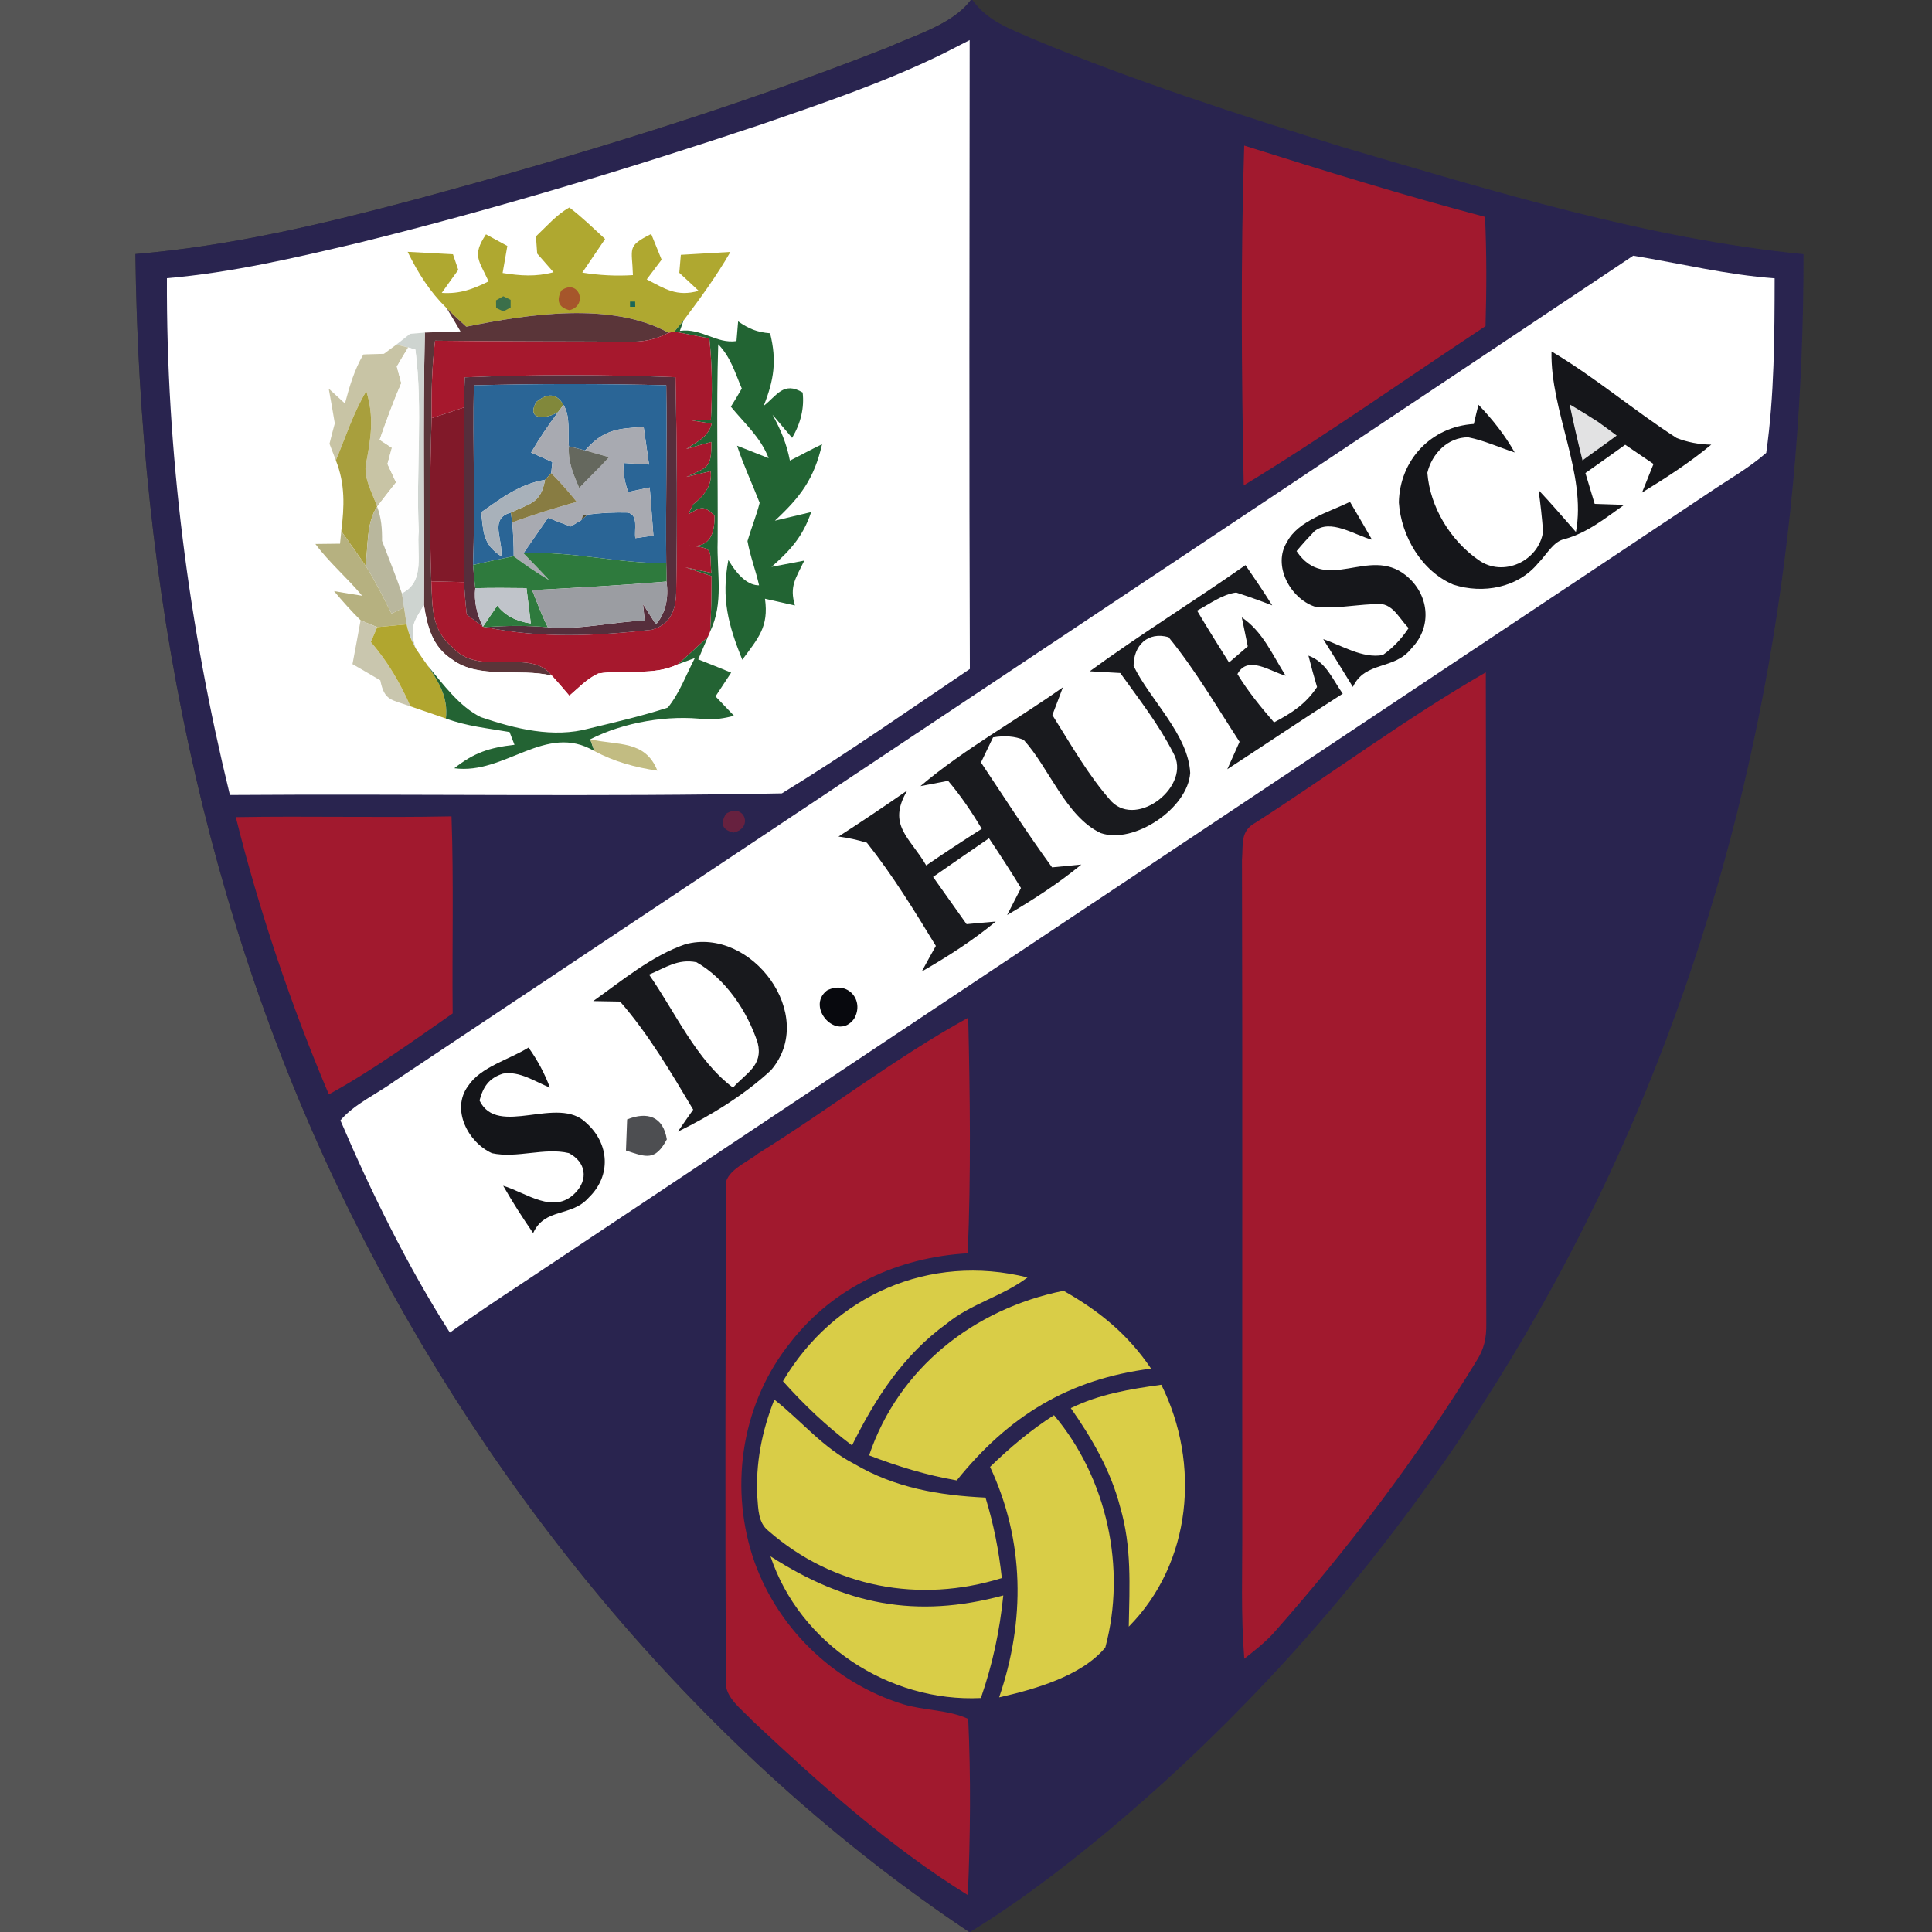 <?xml version="1.0" encoding="UTF-8" standalone="no"?>
<svg
   xmlns:dc="http://purl.org/dc/elements/1.1/"
   xmlns:cc="http://creativecommons.org/ns#"
   xmlns:rdf="http://www.w3.org/1999/02/22-rdf-syntax-ns#"
   xmlns:svg="http://www.w3.org/2000/svg"
   xmlns="http://www.w3.org/2000/svg"
   xmlns:sodipodi="http://sodipodi.sourceforge.net/DTD/sodipodi-0.dtd"
   xmlns:inkscape="http://www.inkscape.org/namespaces/inkscape"
   inkscape:version="1.0 (4035a4f, 2020-05-01)"
   sodipodi:docname="299.svg"
   id="svg13159"
   height="200.0pt"
   width="200.0pt"
   viewBox="0 0 200 200"
   version="1.1">
  <rect x="0" y="0" width="200" height="200" fill="#333333" stroke="none"/>
  <defs
     id="defs13163" />
  <sodipodi:namedview
     inkscape:current-layer="svg13159"
     inkscape:cy="133.33333"
     inkscape:cx="133.33333"
     inkscape:zoom="1.75125"
     showgrid="false"
     id="namedview13161"
     inkscape:window-height="480"
     inkscape:window-width="640"
     inkscape:pageshadow="2"
     inkscape:pageopacity="0"
     guidetolerance="10"
     gridtolerance="10"
     objecttolerance="10"
     borderopacity="1"
     bordercolor="#666666"
     pagecolor="#ffffff" />
  <path
     style="fill:#ffffff;fill-opacity:0.166"
     id="path13049"
     fill="#ffffff"
     d="M 0.00 0.00 L 100.50 0.00 C 98.61 2.54 94.71 3.63 91.91 4.91 C 76.02 11.16 59.60 16.16 43.13 20.61 C 33.48 23.18 24.00 25.45 14.02 26.30 C 14.44 60.72 20.93 94.58 36.28 125.56 C 50.85 155.01 72.92 181.69 100.33 200.00 L 0.00 200.00 L 0.00 0.00 Z" />
  <path
     id="path13051"
     fill="#29244f"
     d="M 100.50 0.00 L 100.67 0.00 C 102.29 2.24 104.60 2.99 107.01 4.06 C 117.39 8.38 128.16 11.84 138.88 15.19 C 154.45 19.75 170.51 24.71 186.70 26.31 C 186.74 54.82 182.05 83.30 171.61 109.88 C 159.50 140.82 139.65 168.86 114.04 190.09 C 109.71 193.65 105.21 197.08 100.42 200.00 L 100.33 200.00 C 72.92 181.69 50.85 155.01 36.28 125.56 C 20.93 94.58 14.44 60.72 14.02 26.30 C 24.00 25.45 33.48 23.18 43.13 20.61 C 59.60 16.16 76.02 11.16 91.91 4.91 C 94.71 3.63 98.61 2.54 100.50 0.00 Z" />
  <path
     style="fill:#ffffff;fill-opacity:0.012"
     id="path13053"
     fill="#ffffff"
     d="M 100.67 0.00 L 200.00 0.00 L 200.00 200.00 L 100.42 200.00 C 105.21 197.08 109.71 193.65 114.04 190.09 C 139.65 168.86 159.50 140.82 171.61 109.88 C 182.05 83.30 186.74 54.82 186.70 26.31 C 170.51 24.71 154.45 19.75 138.88 15.19 C 128.16 11.84 117.39 8.38 107.01 4.06 C 104.60 2.99 102.29 2.24 100.67 0.00 Z" />
  <path
     id="path13055"
     fill="#ffffff"
     d="M 100.38 4.15 C 100.36 25.85 100.32 47.55 100.40 69.25 C 93.96 73.59 87.55 78.08 80.94 82.13 C 62.03 82.50 42.75 82.16 23.80 82.30 C 19.53 64.83 17.20 46.78 17.28 28.80 C 24.06 28.21 30.48 26.70 37.10 25.14 C 51.20 21.66 65.13 17.45 78.90 12.85 C 85.19 10.68 91.60 8.51 97.58 5.58 C 98.51 5.11 99.45 4.63 100.38 4.15 Z" />
  <path
     id="path13057"
     fill="#a1192e"
     d="M 128.80 15.07 C 137.07 17.67 145.34 20.24 153.73 22.45 C 153.90 26.22 153.89 29.99 153.78 33.76 C 145.46 39.26 137.28 45.06 128.75 50.25 C 128.52 38.58 128.43 26.73 128.80 15.07 Z" />
  <path
     id="path13059"
     fill="#afa830"
     d="M 58.94 21.48 C 60.25 22.47 61.43 23.63 62.64 24.74 C 61.86 25.90 61.06 27.06 60.28 28.22 C 62.03 28.50 63.78 28.59 65.52 28.48 C 65.44 25.65 64.84 25.51 67.41 24.22 C 67.77 25.10 68.13 25.99 68.49 26.88 C 67.97 27.56 67.46 28.24 66.95 28.92 C 68.87 29.92 70.04 30.74 72.33 30.11 C 71.66 29.48 71.00 28.86 70.32 28.24 C 70.38 27.62 70.43 27.00 70.48 26.38 C 72.19 26.27 73.90 26.19 75.61 26.08 C 74.18 28.57 72.49 30.88 70.76 33.18 L 69.81 34.33 L 69.21 34.45 C 63.27 31.18 54.64 32.52 48.27 33.82 C 47.58 33.20 46.91 32.57 46.25 31.92 C 44.47 30.17 43.30 28.30 42.20 26.07 C 43.77 26.15 45.33 26.24 46.89 26.32 C 47.07 26.86 47.26 27.40 47.44 27.94 C 46.86 28.73 46.29 29.53 45.73 30.32 C 47.62 30.44 48.93 29.94 50.58 29.13 C 49.59 26.96 48.84 26.45 50.31 24.26 C 51.05 24.66 51.78 25.06 52.52 25.46 C 52.36 26.39 52.19 27.32 52.03 28.26 C 53.88 28.55 55.46 28.67 57.30 28.18 C 56.74 27.54 56.17 26.89 55.61 26.25 C 55.56 25.66 55.52 25.06 55.48 24.47 C 56.57 23.45 57.63 22.20 58.94 21.48 Z" />
  <path
     id="path13061"
     fill="#ffffff"
     d="M 169.07 26.47 C 173.96 27.27 178.74 28.45 183.71 28.81 C 183.70 34.79 183.68 40.95 182.84 46.88 C 181.07 48.44 178.94 49.63 176.98 50.96 C 135.98 78.27 94.98 105.59 53.97 132.90 C 51.47 134.54 48.99 136.21 46.57 137.95 C 42.26 131.22 38.38 123.33 35.24 115.98 C 36.67 114.28 39.12 113.19 40.93 111.86 C 83.63 83.39 126.40 54.98 169.07 26.47 Z" />
  <path
     id="path13063"
     fill="#a6562b"
     d="M 58.11 30.07 C 59.89 28.79 60.93 31.62 58.95 32.11 C 57.84 31.83 57.56 31.15 58.11 30.07 Z" />
  <path
     id="path13065"
     fill="#3b6f4a"
     d="M 51.35 31.09 L 52.10 30.67 L 52.86 31.04 L 52.86 31.83 L 52.11 32.24 L 51.36 31.88 L 51.35 31.09 Z" />
  <path
     id="path13067"
     fill="#1a6759"
     d="M 65.22 31.22 L 65.75 31.22 L 65.76 31.76 L 65.22 31.76 L 65.22 31.22 Z" />
  <path
     id="path13069"
     fill="#5a3539"
     d="M 46.25 31.92 C 46.91 32.57 47.58 33.20 48.27 33.82 C 54.64 32.52 63.27 31.18 69.21 34.45 C 67.80 35.18 66.59 35.41 65.00 35.37 C 58.35 35.33 51.69 35.36 45.04 35.27 C 44.71 37.94 44.65 40.60 44.68 43.29 C 44.51 48.93 44.44 54.54 44.65 60.18 C 44.78 62.89 44.62 65.21 46.93 67.08 C 49.64 70.11 54.91 67.00 57.13 69.94 C 53.75 69.13 49.54 70.35 46.80 68.26 C 44.77 66.96 44.24 64.91 43.89 62.65 C 43.95 53.24 43.77 43.83 43.98 34.43 C 45.21 34.38 46.44 34.34 47.67 34.31 C 47.21 33.51 46.73 32.71 46.25 31.92 Z" />
  <path
     id="path13071"
     fill="#226433"
     d="M 70.76 33.18 L 70.38 34.25 C 72.64 33.95 74.16 35.61 76.24 35.31 L 76.41 33.27 C 77.52 34.03 78.34 34.39 79.72 34.50 C 80.43 37.35 80.12 39.33 79.06 42.01 C 80.42 40.97 81.09 39.44 83.09 40.63 C 83.27 42.21 82.91 43.78 82.00 45.33 C 81.32 44.53 80.65 43.73 79.97 42.93 C 80.82 44.48 81.43 45.92 81.77 47.68 C 82.89 47.13 83.97 46.52 85.10 45.99 C 84.27 49.59 82.86 51.44 80.22 53.90 C 81.47 53.60 82.72 53.31 83.97 53.01 C 83.12 55.54 81.80 56.98 79.87 58.68 L 83.26 58.03 C 82.37 59.89 81.70 60.68 82.29 62.68 C 81.26 62.44 80.22 62.21 79.19 61.98 C 79.60 64.88 78.50 66.05 76.84 68.30 C 75.39 64.69 74.65 61.97 75.40 57.97 C 76.45 59.73 77.51 60.60 78.58 60.59 C 78.24 59.06 77.65 57.56 77.38 56.01 C 77.77 54.67 78.30 53.39 78.64 52.05 C 77.87 50.08 76.97 48.16 76.30 46.14 L 79.57 47.43 C 78.73 45.26 77.09 43.85 75.66 42.10 C 76.05 41.48 76.43 40.85 76.79 40.22 C 76.08 38.56 75.64 36.97 74.35 35.64 C 74.14 42.43 74.34 49.23 74.29 56.03 C 74.19 59.35 74.95 62.38 73.51 65.38 C 73.63 63.46 73.65 61.55 73.66 59.64 C 72.75 59.34 71.85 59.03 70.95 58.73 C 71.85 58.92 72.74 59.12 73.63 59.30 C 73.43 56.78 73.98 56.79 71.35 56.47 C 73.16 56.72 74.03 55.68 73.96 53.35 C 72.77 52.24 72.53 52.53 71.27 53.22 C 71.42 52.87 71.58 52.53 71.76 52.20 C 73.14 51.13 73.74 50.00 73.56 48.78 C 72.73 48.97 71.89 49.17 71.06 49.37 C 73.18 48.34 73.69 48.56 73.63 45.75 C 72.77 45.98 71.91 46.23 71.05 46.48 C 72.13 45.72 73.30 45.28 73.68 43.86 C 72.90 43.74 72.12 43.61 71.34 43.48 L 73.59 43.49 C 73.75 40.65 73.73 37.86 73.43 35.03 C 72.22 34.79 71.02 34.56 69.81 34.33 L 70.76 33.18 Z" />
  <path
     id="path13073"
     fill="#ced4d0"
     d="M 42.45 34.56 L 43.98 34.43 C 43.77 43.83 43.95 53.24 43.89 62.65 C 42.77 64.44 42.37 65.01 43.06 67.16 C 42.61 66.39 42.28 65.55 42.09 64.63 L 41.83 62.88 C 41.76 62.39 41.69 61.90 41.60 61.41 C 44.08 60.22 43.10 57.23 43.35 55.00 C 43.05 48.76 43.80 42.36 43.00 36.19 L 42.26 35.97 L 41.04 35.67 C 41.51 35.30 41.98 34.93 42.45 34.56 Z" />
  <path
     id="path13075"
     fill="#a6182d"
     d="M 69.21 34.45 L 69.81 34.33 C 71.02 34.56 72.22 34.79 73.43 35.03 C 73.73 37.86 73.75 40.65 73.59 43.49 L 71.34 43.48 C 72.12 43.61 72.90 43.74 73.68 43.86 C 73.30 45.28 72.13 45.72 71.05 46.48 C 71.91 46.23 72.77 45.98 73.63 45.75 C 73.69 48.56 73.18 48.34 71.06 49.37 C 71.89 49.17 72.73 48.97 73.56 48.78 C 73.74 50.00 73.14 51.13 71.76 52.20 C 71.58 52.53 71.42 52.87 71.27 53.22 C 72.53 52.53 72.77 52.24 73.96 53.35 C 74.03 55.68 73.16 56.72 71.35 56.47 C 73.98 56.79 73.43 56.78 73.63 59.30 C 72.74 59.12 71.85 58.92 70.95 58.73 C 71.85 59.03 72.75 59.34 73.66 59.64 C 73.65 61.55 73.63 63.46 73.51 65.38 L 73.28 65.93 C 72.26 66.88 71.23 67.83 70.19 68.76 C 67.62 70.00 64.89 69.27 61.93 69.72 C 60.73 70.28 59.93 71.18 58.94 72.02 C 58.35 71.32 57.75 70.62 57.13 69.94 C 54.91 67.00 49.64 70.11 46.93 67.08 C 44.62 65.21 44.78 62.89 44.65 60.18 C 45.78 60.21 46.91 60.24 48.04 60.26 C 48.10 61.39 48.19 62.51 48.32 63.62 L 49.99 64.88 L 50.19 64.91 C 55.98 66.10 61.64 65.84 67.47 65.19 C 69.50 64.64 70.03 62.95 70.00 61.01 C 70.13 53.70 70.07 46.37 69.93 39.05 C 62.66 38.78 55.39 38.75 48.12 39.06 C 48.07 40.10 48.04 41.14 48.00 42.19 C 46.90 42.55 45.79 42.92 44.68 43.29 C 44.65 40.60 44.71 37.94 45.04 35.27 C 51.69 35.36 58.35 35.33 65.00 35.37 C 66.59 35.41 67.80 35.18 69.21 34.45 Z" />
  <path
     id="path13077"
     fill="#c8c4a5"
     d="M 37.61 36.70 L 37.97 36.68 C 38.56 36.67 39.15 36.65 39.74 36.63 L 41.04 35.67 L 42.26 35.97 C 41.86 36.62 41.46 37.28 41.08 37.95 C 41.24 38.52 41.39 39.09 41.54 39.66 C 40.71 41.58 39.99 43.55 39.30 45.53 C 39.73 45.80 40.15 46.08 40.57 46.36 C 40.42 46.92 40.26 47.47 40.11 48.03 C 40.40 48.66 40.70 49.30 41.00 49.94 C 40.33 50.77 39.68 51.61 39.04 52.45 C 38.58 51.09 37.57 49.41 37.90 47.95 C 38.41 45.33 38.74 43.12 37.92 40.49 C 36.57 42.76 35.78 45.23 34.77 47.66 L 34.11 45.94 C 34.28 45.23 34.47 44.53 34.66 43.83 C 34.46 42.63 34.25 41.43 34.03 40.23 C 34.59 40.74 35.15 41.26 35.71 41.77 C 36.18 40.00 36.68 38.29 37.61 36.70 Z" />
  <path
     id="path13079"
     fill="#fefefe"
     d="M 42.26 35.97 L 43.00 36.19 C 43.80 42.36 43.05 48.76 43.35 55.00 C 43.10 57.23 44.08 60.22 41.60 61.41 C 40.97 59.58 40.24 57.80 39.55 55.99 C 39.56 54.75 39.49 53.63 39.04 52.45 L 39.04 52.45 C 39.68 51.61 40.33 50.77 41.00 49.94 C 40.70 49.30 40.40 48.66 40.11 48.03 C 40.26 47.47 40.42 46.92 40.57 46.36 C 40.15 46.08 39.73 45.80 39.30 45.53 C 39.99 43.55 40.71 41.58 41.54 39.66 C 41.39 39.09 41.24 38.52 41.08 37.95 C 41.46 37.28 41.86 36.62 42.26 35.97 Z" />
  <path
     id="path13081"
     fill="#15161a"
     d="M 160.61 36.38 C 165.13 39.06 169.16 42.51 173.56 45.34 C 174.65 45.77 175.84 46.01 177.15 46.03 C 174.90 47.90 172.46 49.47 169.98 50.99 C 170.37 50.01 170.77 49.02 171.17 48.03 C 170.19 47.37 169.22 46.71 168.24 46.04 C 166.87 47.03 165.50 48.00 164.12 48.97 C 164.44 50.03 164.76 51.09 165.08 52.16 C 166.10 52.19 167.12 52.22 168.13 52.26 C 166.16 53.65 164.36 55.13 161.99 55.80 C 160.80 56.01 160.08 57.46 159.25 58.27 C 157.15 60.85 153.52 61.51 150.45 60.52 C 147.16 59.13 145.04 55.49 144.81 52.01 C 144.90 47.62 148.16 44.16 152.57 43.89 C 152.72 43.22 152.88 42.56 153.05 41.90 C 154.51 43.43 155.76 45.00 156.80 46.84 C 155.21 46.32 153.62 45.59 151.99 45.27 C 149.88 45.26 148.23 46.96 147.76 48.94 C 148.03 52.48 150.14 55.94 153.04 57.96 C 155.60 59.81 159.29 58.08 159.74 55.04 C 159.63 53.60 159.47 52.16 159.27 50.73 C 160.60 52.14 161.86 53.62 163.14 55.07 C 164.26 49.02 160.48 42.59 160.61 36.38 Z" />
  <path
     id="path13083"
     fill="#562e3c"
     d="M 48.12 39.06 C 55.39 38.75 62.66 38.78 69.93 39.05 C 70.07 46.37 70.13 53.70 70.00 61.01 C 70.03 62.95 69.50 64.64 67.47 65.19 C 61.64 65.84 55.98 66.10 50.19 64.91 C 52.37 64.77 54.53 64.73 56.71 64.93 C 60.02 65.24 63.41 64.36 66.74 64.24 L 66.56 62.53 C 67.00 63.23 67.45 63.94 67.90 64.64 C 68.87 63.51 69.24 62.03 69.00 60.20 C 69.00 59.56 68.99 58.92 68.97 58.29 C 68.90 52.15 69.07 46.02 68.97 39.88 C 62.34 39.72 55.67 39.71 49.05 39.89 C 48.93 46.09 49.19 52.28 48.97 58.48 C 49.03 59.29 49.10 60.09 49.20 60.89 C 49.06 62.18 49.32 63.51 49.99 64.88 L 48.32 63.62 C 48.19 62.51 48.10 61.39 48.04 60.26 C 48.07 54.23 48.12 48.22 48.00 42.19 C 48.04 41.14 48.07 40.10 48.12 39.06 Z" />
  <path
     id="path13085"
     fill="#2a6596"
     d="M 49.05 39.89 C 55.67 39.71 62.34 39.72 68.97 39.88 C 69.07 46.02 68.90 52.15 68.97 58.29 C 64.00 58.35 59.20 57.02 54.19 57.27 C 55.05 56.05 55.88 54.82 56.73 53.60 C 57.51 53.91 58.29 54.21 59.08 54.50 L 60.18 53.84 L 60.82 53.27 C 62.21 53.09 63.60 53.02 64.99 53.06 C 66.13 53.32 65.63 54.82 65.77 55.71 C 66.39 55.62 67.02 55.53 67.64 55.44 C 67.51 53.78 67.39 52.12 67.26 50.46 C 66.52 50.61 65.78 50.77 65.03 50.93 C 64.65 49.91 64.50 48.91 64.56 47.93 L 67.19 48.09 C 67.00 46.79 66.81 45.50 66.63 44.20 C 63.88 44.36 62.47 44.48 60.57 46.63 C 60.01 46.48 59.45 46.34 58.89 46.21 C 58.76 44.87 59.08 43.09 58.33 41.92 C 57.65 40.73 56.71 40.63 55.52 41.61 C 54.37 43.61 56.74 43.39 57.82 42.60 C 56.79 43.97 55.84 45.37 54.98 46.85 C 55.71 47.18 56.44 47.50 57.18 47.83 L 57.06 48.98 L 56.42 49.67 C 53.80 50.11 51.92 51.55 49.81 53.03 C 50.06 55.12 49.98 56.33 51.88 57.58 C 52.11 55.86 50.59 53.67 52.88 53.06 L 53.03 54.08 C 53.13 55.25 53.18 56.41 53.18 57.58 C 51.77 57.86 50.37 58.16 48.97 58.48 C 49.19 52.28 48.93 46.09 49.05 39.89 Z" />
  <path
     id="path13087"
     fill="#a89f3d"
     d="M 37.92 40.49 C 38.74 43.12 38.41 45.33 37.90 47.95 C 37.57 49.41 38.58 51.09 39.04 52.45 L 39.04 52.45 C 37.91 54.11 38.12 56.62 37.84 58.55 C 37.02 57.35 36.17 56.17 35.33 54.99 C 35.65 52.43 35.74 50.10 34.77 47.66 C 35.78 45.23 36.57 42.76 37.92 40.49 Z" />
  <path
     id="path13089"
     fill="#81883b"
     d="M 58.33 41.92 L 57.82 42.60 C 56.74 43.39 54.37 43.61 55.52 41.61 C 56.71 40.63 57.65 40.73 58.33 41.92 Z" />
  <path
     id="path13091"
     fill="#811929"
     d="M 48.00 42.19 C 48.12 48.22 48.07 54.23 48.04 60.26 C 46.91 60.24 45.78 60.21 44.65 60.18 C 44.44 54.54 44.51 48.93 44.68 43.29 C 45.79 42.92 46.90 42.55 48.00 42.19 Z" />
  <path
     id="path13093"
     fill="#a8aab1"
     d="M 58.33 41.92 C 59.08 43.09 58.76 44.87 58.89 46.21 C 58.79 47.82 59.35 49.08 59.96 50.52 C 60.96 49.44 62.05 48.43 63.05 47.33 L 60.57 46.63 C 62.47 44.48 63.88 44.36 66.63 44.20 C 66.81 45.50 67.00 46.79 67.19 48.09 L 64.56 47.93 C 64.50 48.91 64.65 49.91 65.03 50.93 C 65.78 50.77 66.52 50.61 67.26 50.46 C 67.39 52.12 67.51 53.78 67.64 55.44 C 67.02 55.53 66.39 55.62 65.77 55.71 C 65.63 54.82 66.13 53.32 64.99 53.06 C 63.60 53.02 62.21 53.09 60.82 53.27 L 60.36 53.32 L 60.18 53.84 L 59.08 54.50 C 58.29 54.21 57.51 53.91 56.73 53.60 C 55.88 54.82 55.05 56.05 54.19 57.27 C 55.08 58.19 55.98 59.10 56.84 60.05 C 55.57 59.29 54.36 58.48 53.18 57.58 C 53.18 56.41 53.13 55.25 53.03 54.08 C 55.22 53.26 57.45 52.59 59.70 51.95 C 58.87 50.91 57.99 49.92 57.06 48.98 L 57.18 47.83 C 56.44 47.50 55.71 47.18 54.98 46.85 C 55.84 45.37 56.79 43.97 57.82 42.60 L 58.33 41.92 Z" />
  <path
     id="path13095"
     fill="#e2e2e3"
     d="M 162.48 41.85 C 163.46 42.43 164.44 43.04 165.40 43.65 C 166.06 44.12 166.71 44.60 167.36 45.09 C 166.19 45.97 164.99 46.79 163.82 47.66 C 163.33 45.73 162.89 43.79 162.48 41.85 Z" />
  <path
     id="path13097"
     fill="#65685e"
     d="M 58.89 46.21 C 59.45 46.34 60.01 46.48 60.57 46.63 L 63.05 47.33 C 62.05 48.43 60.96 49.44 59.96 50.52 C 59.35 49.08 58.79 47.82 58.89 46.21 Z" />
  <path
     id="path13099"
     fill="#887c42"
     d="M 57.06 48.98 C 57.99 49.92 58.87 50.91 59.70 51.95 C 57.45 52.59 55.22 53.26 53.03 54.08 L 52.88 53.06 C 54.83 52.10 55.98 52.15 56.42 49.67 L 57.06 48.98 Z" />
  <path
     id="path13101"
     fill="#a8b1ba"
     d="M 56.42 49.67 C 55.98 52.15 54.83 52.10 52.88 53.06 C 50.59 53.67 52.11 55.86 51.88 57.58 C 49.98 56.33 50.06 55.12 49.81 53.03 C 51.92 51.55 53.80 50.11 56.42 49.67 Z" />
  <path
     id="path13103"
     fill="#16171b"
     d="M 139.75 51.95 C 140.52 53.25 141.28 54.56 142.03 55.87 C 140.23 55.40 137.69 53.62 136.04 55.02 C 135.41 55.68 134.80 56.35 134.22 57.05 C 137.25 61.57 141.69 56.49 145.51 59.54 C 147.92 61.46 148.33 64.82 146.13 67.10 C 144.36 69.40 141.33 68.39 140.05 71.11 C 139.04 69.45 138.00 67.81 136.98 66.16 C 138.93 66.83 141.06 68.19 143.14 67.81 C 144.18 67.08 145.07 66.15 145.82 65.02 C 144.61 63.76 144.10 62.17 142.02 62.55 C 140.07 62.64 138.00 63.06 136.06 62.78 C 133.56 61.92 131.70 58.51 133.24 56.09 C 134.39 53.88 137.62 53.00 139.75 51.95 Z" />
  <path
     id="path13105"
     fill="#b9b79d"
     d="M 39.04 52.45 C 39.49 53.63 39.56 54.75 39.55 55.99 C 40.24 57.80 40.97 59.58 41.60 61.41 C 41.69 61.90 41.76 62.39 41.83 62.88 C 41.40 63.09 40.96 63.31 40.53 63.52 C 39.68 61.83 38.85 60.15 37.84 58.55 C 38.12 56.62 37.91 54.11 39.04 52.45 Z" />
  <path
     id="path13107"
     fill="#544f33"
     d="M 60.36 53.32 L 60.82 53.27 L 60.18 53.84 L 60.36 53.32 Z" />
  <path
     id="path13109"
     fill="#b6b180"
     d="M 35.33 54.99 C 36.17 56.17 37.02 57.35 37.84 58.55 C 38.85 60.15 39.68 61.83 40.53 63.52 C 40.96 63.31 41.40 63.09 41.83 62.88 L 42.09 64.63 C 41.08 64.72 40.06 64.82 39.05 64.92 C 38.47 64.69 37.90 64.46 37.33 64.21 C 36.36 63.25 35.46 62.24 34.58 61.19 C 35.55 61.36 36.52 61.52 37.49 61.67 C 35.94 59.81 34.10 58.26 32.65 56.31 L 35.20 56.28 L 35.33 54.99 Z" />
  <path
     id="path13111"
     fill="#2e7a3d"
     d="M 54.19 57.27 C 59.20 57.02 64.00 58.35 68.97 58.29 C 68.99 58.92 69.00 59.56 69.00 60.20 C 64.36 60.59 59.74 60.84 55.09 61.09 C 55.60 62.39 56.08 63.68 56.71 64.93 C 54.53 64.73 52.37 64.77 50.19 64.91 L 49.99 64.88 C 50.50 64.14 50.99 63.41 51.48 62.69 C 52.26 63.70 53.41 64.32 54.95 64.54 C 54.81 63.32 54.65 62.10 54.50 60.88 C 52.74 60.86 50.97 60.84 49.20 60.89 C 49.10 60.09 49.03 59.29 48.97 58.48 C 50.37 58.16 51.77 57.86 53.18 57.58 C 54.36 58.48 55.57 59.29 56.84 60.05 C 55.98 59.10 55.08 58.19 54.19 57.27 Z" />
  <path
     id="path13113"
     fill="#191a1e"
     d="M 128.93 58.50 C 129.88 59.88 130.82 61.25 131.70 62.67 C 130.47 62.19 129.23 61.75 127.97 61.34 C 126.52 61.52 125.20 62.54 123.92 63.21 C 124.99 65.02 126.11 66.80 127.23 68.58 C 127.88 68.02 128.52 67.47 129.17 66.91 C 128.96 65.91 128.75 64.91 128.55 63.91 C 130.74 65.40 131.69 67.74 133.09 69.95 C 131.54 69.54 129.18 67.76 128.10 69.78 C 129.19 71.57 130.51 73.19 131.89 74.78 C 133.74 73.80 135.16 72.89 136.34 71.12 C 136.02 70.04 135.72 68.96 135.45 67.87 C 137.29 68.54 137.92 70.30 139.00 71.81 C 134.98 74.37 131.04 77.03 127.05 79.63 C 127.47 78.68 127.89 77.74 128.32 76.79 C 125.95 73.16 123.72 69.32 120.97 65.96 C 118.84 65.35 117.34 66.80 117.35 68.94 C 119.06 72.46 123.01 76.04 123.21 80.01 C 122.97 83.69 117.38 87.43 113.95 86.24 C 110.35 84.56 108.60 79.47 105.97 76.59 C 105.06 76.21 104.00 76.13 102.80 76.33 C 102.39 77.19 101.97 78.06 101.55 78.93 C 103.98 82.57 106.33 86.25 108.91 89.79 C 109.92 89.69 110.93 89.59 111.94 89.50 C 109.54 91.47 106.94 93.15 104.26 94.72 C 104.73 93.79 105.21 92.86 105.69 91.93 C 104.63 90.19 103.52 88.48 102.38 86.78 C 100.45 88.11 98.51 89.43 96.59 90.78 C 97.75 92.41 98.90 94.04 100.06 95.67 C 101.07 95.57 102.07 95.48 103.08 95.40 C 100.69 97.37 98.10 99.03 95.42 100.57 C 95.90 99.68 96.38 98.80 96.88 97.92 C 94.66 94.28 92.39 90.57 89.74 87.24 C 88.79 86.95 87.81 86.73 86.80 86.60 C 89.20 85.06 91.57 83.46 93.92 81.83 C 91.78 85.44 94.22 86.70 95.88 89.59 C 97.77 88.29 99.69 87.03 101.63 85.80 C 100.59 84.05 99.47 82.39 98.15 80.83 C 97.19 81.02 96.24 81.20 95.28 81.38 C 99.83 77.52 105.17 74.60 110.03 71.15 C 109.67 72.11 109.31 73.07 108.94 74.02 C 110.85 77.05 112.67 80.29 115.06 82.97 C 117.79 85.76 123.39 81.30 121.46 77.95 C 119.97 75.01 117.88 72.34 115.97 69.67 C 114.91 69.61 113.86 69.55 112.81 69.49 C 118.05 65.66 123.61 62.23 128.93 58.50 Z" />
  <path
     id="path13115"
     fill="#c0c4ca"
     d="M 49.20 60.89 C 50.97 60.84 52.74 60.86 54.50 60.88 C 54.65 62.10 54.81 63.32 54.95 64.54 C 53.41 64.32 52.26 63.70 51.48 62.69 C 50.99 63.41 50.50 64.14 49.99 64.88 C 49.32 63.51 49.06 62.18 49.20 60.89 Z" />
  <path
     id="path13117"
     fill="#9b9da2"
     d="M 69.00 60.20 C 69.24 62.03 68.87 63.51 67.90 64.64 C 67.45 63.94 67.00 63.23 66.56 62.53 L 66.74 64.24 C 63.41 64.36 60.02 65.24 56.71 64.93 C 56.08 63.68 55.60 62.39 55.09 61.09 C 59.74 60.84 64.36 60.59 69.00 60.20 Z" />
  <path
     id="path13119"
     fill="#ffffff"
     d="M 43.89 62.65 C 44.24 64.91 44.77 66.96 46.80 68.26 C 49.54 70.35 53.75 69.13 57.13 69.94 C 57.75 70.62 58.35 71.32 58.94 72.02 C 59.93 71.18 60.73 70.28 61.93 69.72 C 64.89 69.27 67.62 70.00 70.19 68.76 L 71.93 68.12 C 71.05 69.81 70.34 71.77 69.13 73.25 C 66.47 74.12 63.72 74.75 61.00 75.41 C 57.28 76.43 53.34 75.45 49.78 74.24 C 47.56 73.16 45.85 70.80 44.29 68.93 C 43.87 68.35 43.46 67.76 43.06 67.16 C 42.37 65.01 42.77 64.44 43.89 62.65 Z" />
  <path
     id="path13121"
     fill="#c9c6ae"
     d="M 37.33 64.21 C 37.90 64.46 38.47 64.69 39.05 64.92 C 38.82 65.47 38.60 65.98 38.39 66.46 C 40.14 68.50 41.41 70.67 42.49 73.12 C 40.50 72.41 39.79 72.56 39.37 70.43 C 38.41 69.86 37.45 69.30 36.49 68.75 C 36.77 67.23 37.06 65.72 37.33 64.21 Z" />
  <path
     id="path13123"
     fill="#b1a62f"
     d="M 39.05 64.92 C 40.06 64.82 41.08 64.72 42.09 64.63 C 42.28 65.55 42.61 66.39 43.06 67.16 C 43.46 67.76 43.87 68.35 44.29 68.93 C 45.45 70.66 46.40 72.19 46.16 74.38 C 44.94 73.96 43.71 73.54 42.49 73.12 C 41.41 70.67 40.14 68.50 38.39 66.46 C 38.60 65.98 38.82 65.47 39.05 64.92 Z" />
  <path
     id="path13125"
     fill="#236333"
     d="M 73.28 65.93 L 72.28 68.26 C 73.42 68.71 74.56 69.16 75.69 69.63 L 74.07 72.09 C 74.70 72.76 75.34 73.42 75.98 74.09 C 75.00 74.37 74.03 74.49 73.07 74.47 C 69.19 73.97 64.55 74.77 61.10 76.53 L 61.53 77.75 C 56.49 74.76 52.29 80.24 47.03 79.53 C 49.07 77.91 50.68 77.39 53.26 77.10 L 52.75 75.78 C 50.51 75.39 48.31 75.18 46.16 74.38 C 46.40 72.19 45.45 70.66 44.29 68.93 C 45.85 70.80 47.56 73.16 49.78 74.24 C 53.34 75.45 57.28 76.43 61.00 75.41 C 63.72 74.75 66.47 74.12 69.13 73.25 C 70.34 71.77 71.05 69.81 71.93 68.12 L 70.19 68.76 C 71.23 67.83 72.26 66.88 73.28 65.93 Z" />
  <path
     id="path13127"
     fill="#a1192e"
     d="M 153.81 69.60 C 153.88 92.06 153.80 114.55 153.86 137.01 C 153.88 138.53 153.65 139.61 152.84 140.89 C 146.73 150.86 139.67 160.19 131.93 168.95 C 131.00 170.00 129.91 170.84 128.81 171.71 C 128.44 167.13 128.62 162.58 128.60 158.00 C 128.58 135.01 128.63 111.99 128.57 89.00 C 128.71 87.34 128.35 86.02 130.04 85.12 C 137.98 80.01 145.64 74.30 153.81 69.60 Z" />
  <path
     id="path13129"
     fill="#c2bc82"
     d="M 61.10 76.53 C 63.92 77.18 66.80 76.59 68.05 79.78 C 65.75 79.44 63.59 78.85 61.53 77.75 L 61.10 76.53 Z" />
  <path
     id="path13131"
     fill="#a1192e"
     d="M 24.41 84.59 C 31.85 84.46 39.30 84.66 46.74 84.51 C 46.98 91.30 46.79 98.11 46.86 104.91 C 42.68 107.82 38.51 110.84 34.04 113.29 C 30.12 104.05 26.84 94.33 24.41 84.59 Z" />
  <path
     id="path13133"
     fill="#67213f"
     d="M 75.16 84.24 C 77.03 83.05 78.07 85.72 75.93 86.19 C 74.78 85.92 74.52 85.27 75.16 84.24 Z" />
  <path
     id="path13135"
     fill="#18191d"
     d="M 70.94 97.75 C 77.80 95.89 84.69 105.12 79.81 110.79 C 77.07 113.34 73.53 115.51 70.17 117.15 C 70.69 116.39 71.22 115.62 71.76 114.87 C 69.48 111.04 67.12 107.03 64.19 103.68 L 61.41 103.63 C 64.38 101.52 67.47 98.94 70.94 97.75 Z" />
  <path
     id="path13137"
     fill="#ffffff"
     d="M 72.10 99.61 C 75.14 101.35 77.36 104.68 78.44 107.96 C 79.02 110.33 77.22 111.08 75.88 112.59 C 72.07 109.73 69.89 104.75 67.19 100.89 C 68.87 100.19 70.18 99.22 72.10 99.61 Z" />
  <path
     id="path13139"
     fill="#08090e"
     d="M 85.61 102.53 C 87.73 101.45 89.54 103.54 88.41 105.47 C 86.65 107.87 83.38 104.25 85.61 102.53 Z" />
  <path
     id="path13141"
     fill="#a1192e"
     d="M 100.23 105.35 C 100.42 113.44 100.52 121.66 100.18 129.74 C 92.99 130.16 86.33 133.19 81.86 138.93 C 76.89 145.10 75.49 153.49 77.88 161.02 C 80.21 168.29 86.19 174.17 93.49 176.42 C 95.65 177.08 98.20 176.99 100.23 177.94 C 100.51 183.98 100.45 190.14 100.19 196.18 C 92.08 191.17 84.82 184.63 77.88 178.12 C 76.86 177.00 74.98 175.70 75.14 174.03 C 75.06 157.06 75.11 139.94 75.14 122.97 C 74.85 121.29 77.38 120.32 78.45 119.43 C 85.78 114.88 92.68 109.50 100.23 105.35 Z" />
  <path
     id="path13143"
     fill="#141519"
     d="M 54.71 108.44 C 55.65 109.76 56.36 111.08 56.93 112.59 C 55.39 111.97 53.77 110.84 52.07 111.14 C 50.62 111.60 50.02 112.49 49.64 113.92 C 51.50 117.82 57.77 113.29 60.71 116.26 C 63.09 118.39 63.29 121.71 60.96 123.96 C 59.16 126.02 56.40 124.99 55.19 127.65 C 54.10 126.07 53.04 124.42 52.09 122.75 C 54.47 123.46 57.29 125.77 59.52 123.52 C 60.95 122.09 60.64 120.28 58.89 119.37 C 56.36 118.76 53.52 119.94 50.93 119.38 C 48.45 118.26 46.67 114.84 48.45 112.43 C 49.75 110.43 52.73 109.69 54.71 108.44 Z" />
  <path
     id="path13145"
     fill="#4d4e51"
     d="M 69.03 117.95 C 67.83 120.20 66.90 119.80 64.80 119.10 C 64.84 118.03 64.88 116.96 64.92 115.88 C 67.01 115.04 68.65 115.57 69.03 117.95 Z" />
  <path
     id="path13147"
     fill="#d9cd47"
     d="M 106.37 132.24 C 103.76 134.21 100.55 134.93 97.99 137.03 C 93.50 140.29 90.63 144.73 88.20 149.63 C 85.56 147.63 83.25 145.45 81.05 142.98 C 86.32 134.07 96.23 129.72 106.37 132.24 Z" />
  <path
     id="path13149"
     fill="#d9cd47"
     d="M 110.10 133.62 C 113.81 135.72 116.75 138.12 119.16 141.68 C 110.59 142.77 104.40 146.60 99.04 153.25 C 95.91 152.71 92.93 151.80 89.97 150.66 C 93.02 141.61 100.85 135.48 110.10 133.62 Z" />
  <path
     id="path13151"
     fill="#dace47"
     d="M 120.22 143.35 C 124.29 151.53 123.38 161.78 116.85 168.39 C 116.93 164.16 117.17 160.14 115.96 156.01 C 114.98 152.23 113.07 148.94 110.85 145.77 C 113.84 144.31 116.96 143.80 120.22 143.35 Z" />
  <path
     id="path13153"
     fill="#d9cd47"
     d="M 80.16 144.89 C 83.00 147.12 85.16 149.86 88.45 151.55 C 92.64 154.02 97.22 154.80 102.02 155.03 C 102.86 157.77 103.40 160.51 103.71 163.36 C 95.20 166.01 86.26 164.35 79.53 158.46 C 78.49 157.63 78.50 156.23 78.40 155.02 C 78.20 151.53 78.87 148.13 80.16 144.89 Z" />
  <path
     id="path13155"
     fill="#d9cd47"
     d="M 109.11 146.50 C 114.60 153.01 116.63 162.34 114.42 170.55 C 111.94 173.53 107.07 174.88 103.43 175.71 C 106.15 167.76 106.07 159.50 102.49 151.85 C 104.54 149.86 106.70 148.03 109.11 146.50 Z" />
  <path
     id="path13157"
     fill="#d9cd47"
     d="M 79.76 161.11 C 87.51 166.10 94.79 167.60 103.86 165.16 C 103.48 168.88 102.76 172.25 101.54 175.78 C 92.04 176.24 82.78 170.17 79.76 161.11 Z" />
</svg>
